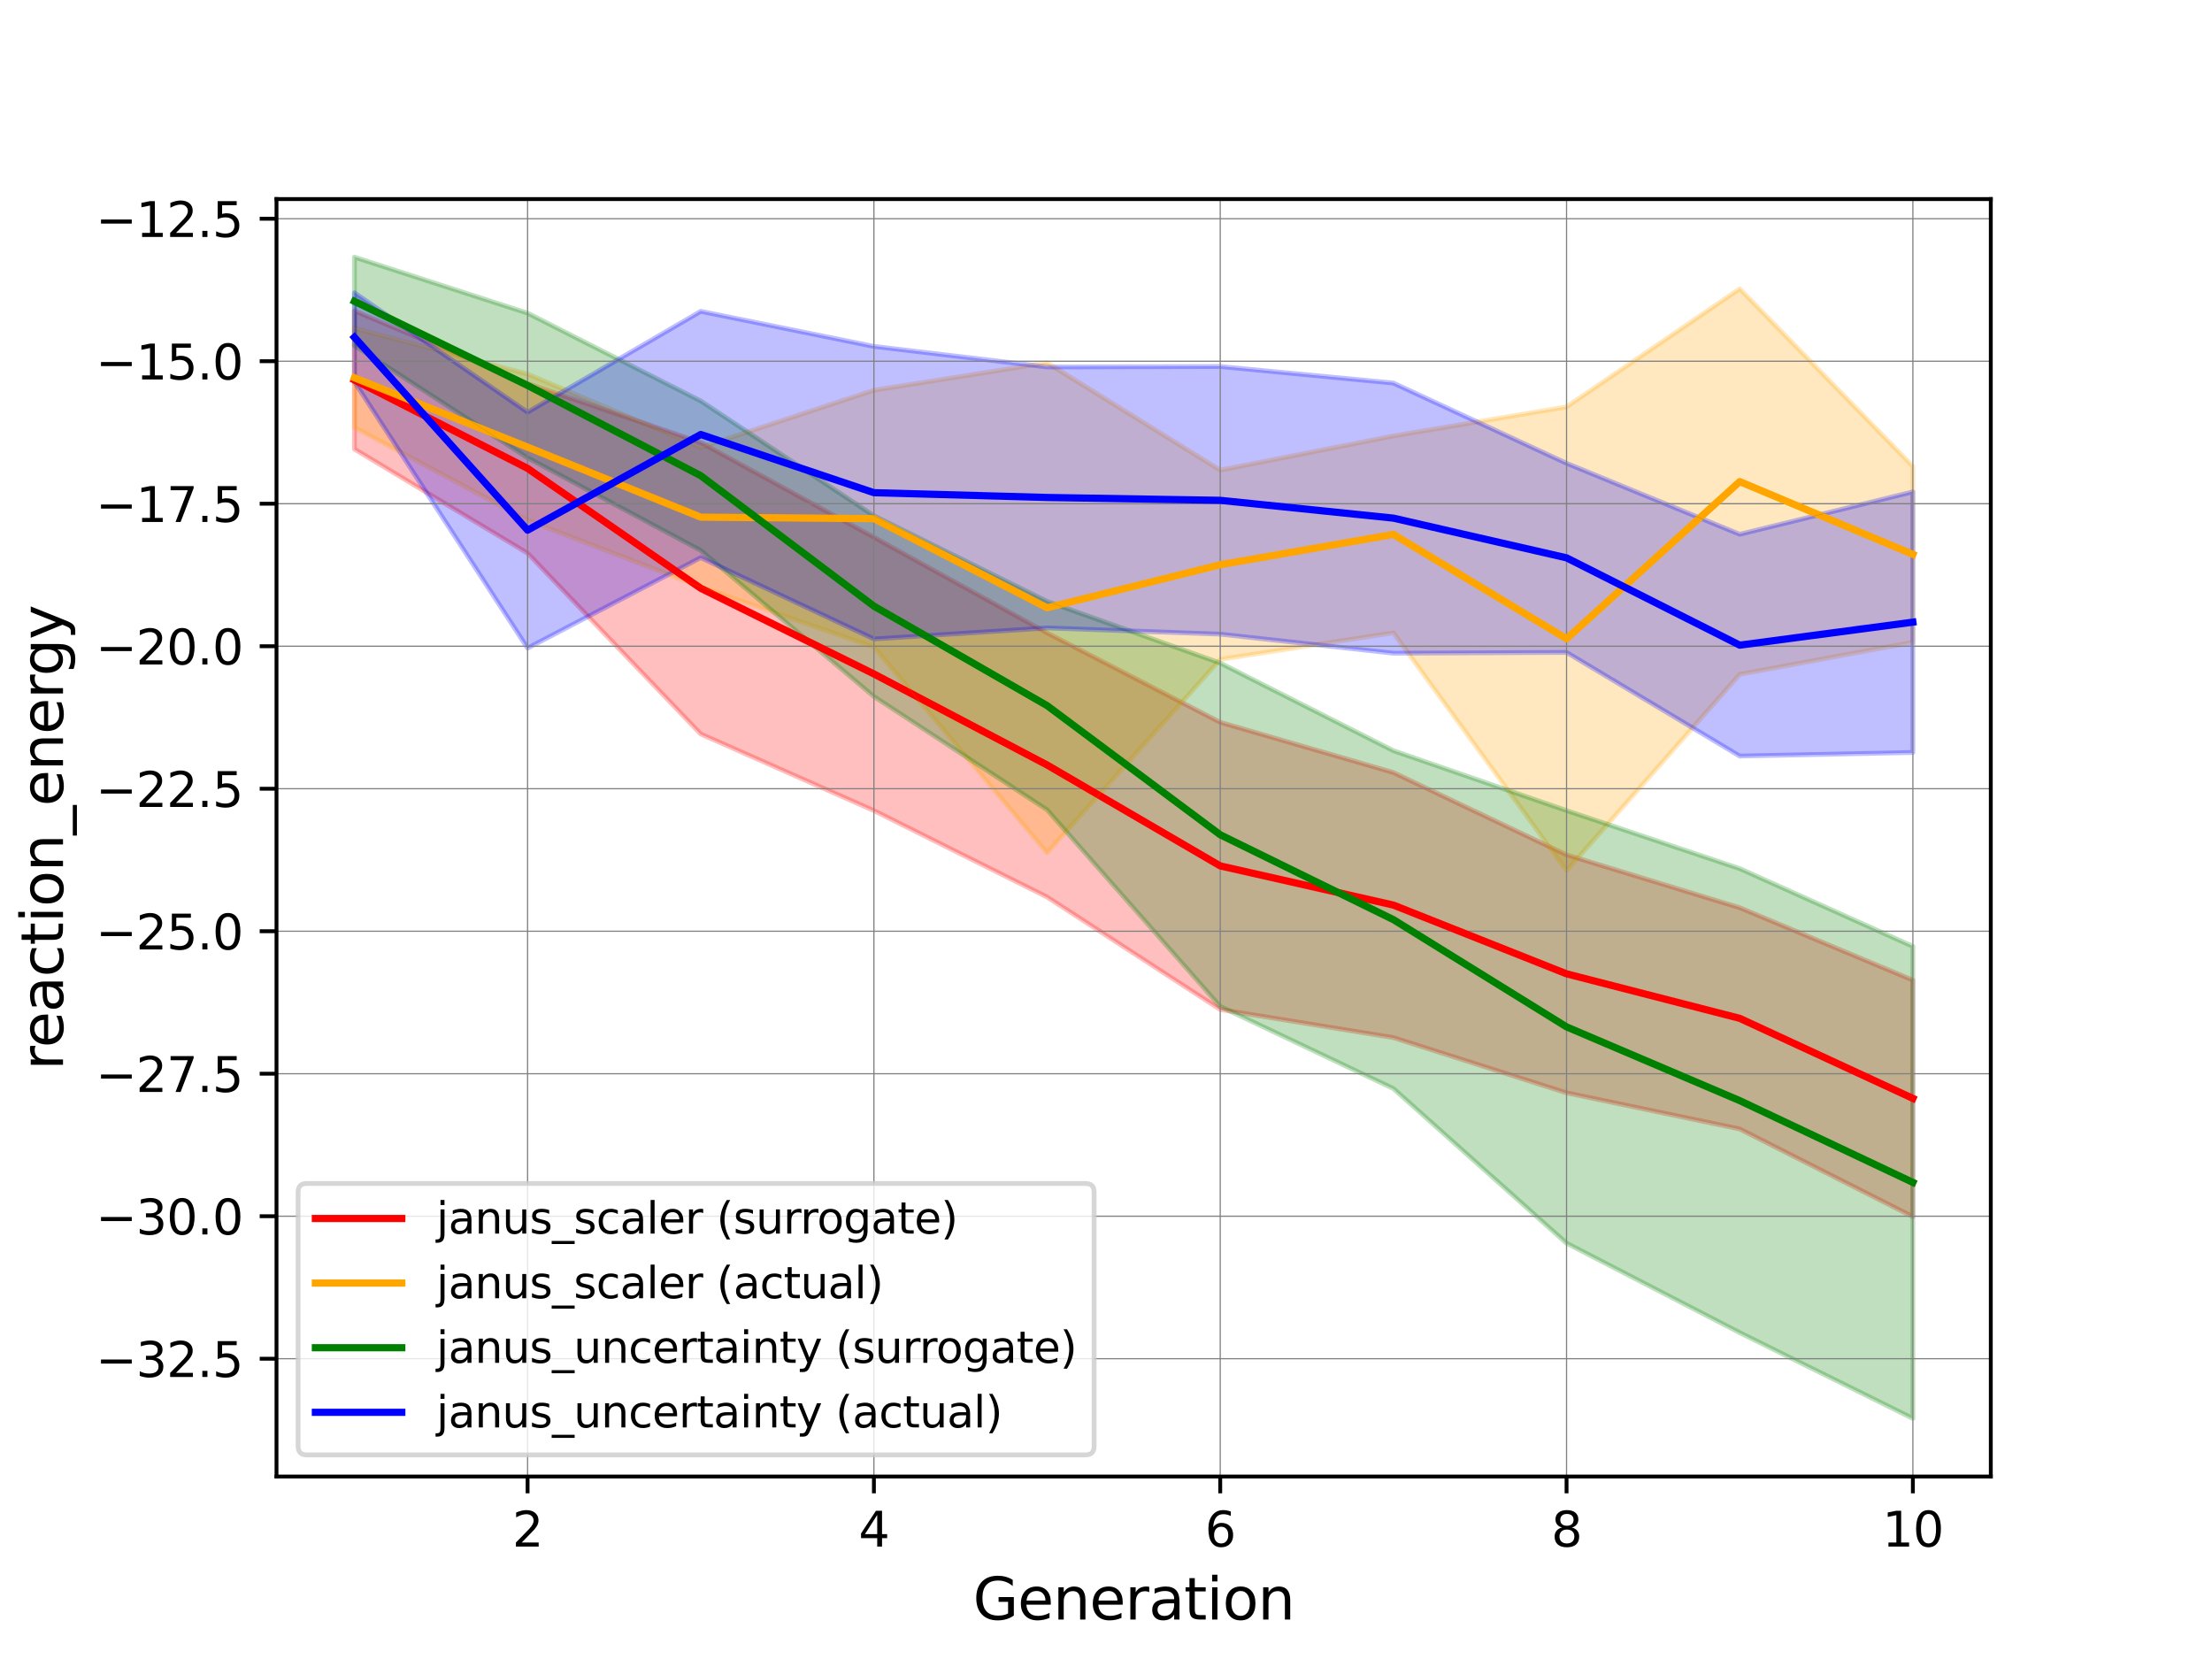 <?xml version="1.0" encoding="utf-8" standalone="no"?>
<!DOCTYPE svg PUBLIC "-//W3C//DTD SVG 1.1//EN"
  "http://www.w3.org/Graphics/SVG/1.1/DTD/svg11.dtd">
<svg xmlns:xlink="http://www.w3.org/1999/xlink" width="460.8pt" height="345.6pt" viewBox="0 0 460.8 345.6" xmlns="http://www.w3.org/2000/svg" version="1.1">
 <defs>
  <style type="text/css">*{stroke-linejoin: round; stroke-linecap: butt}</style>
 </defs>
 <g id="figure_1">
  <g id="patch_1">
   <path d="M 0 345.6 
L 460.8 345.6 
L 460.8 0 
L 0 0 
z
" style="fill: #ffffff"/>
  </g>
  <g id="axes_1">
   <g id="patch_2">
    <path d="M 57.6 307.584 
L 414.72 307.584 
L 414.72 41.472 
L 57.6 41.472 
z
" style="fill: #ffffff"/>
   </g>
   <g id="PolyCollection_1">
    <defs>
     <path id="m681ae73108" d="M 73.833 -252.045 
L 73.833 -280.832 
L 109.905 -265.697 
L 145.978 -253.404 
L 182.051 -233.672 
L 218.124 -213.747 
L 254.196 -195.128 
L 290.269 -184.667 
L 326.342 -167.523 
L 362.415 -156.507 
L 398.487 -141.419 
L 398.487 -92.144 
L 398.487 -92.144 
L 362.415 -110.415 
L 326.342 -117.942 
L 290.269 -129.447 
L 254.196 -135.304 
L 218.124 -158.74 
L 182.051 -176.735 
L 145.978 -192.692 
L 109.905 -230.361 
L 73.833 -252.045 
z
" style="stroke: #ff0000; stroke-opacity: 0.25"/>
    </defs>
    <g clip-path="url(#p9104f9208e)">
     <use xlink:href="#m681ae73108" x="0" y="345.6" style="fill: #ff0000; fill-opacity: 0.25; stroke: #ff0000; stroke-opacity: 0.25"/>
    </g>
   </g>
   <g id="PolyCollection_2">
    <defs>
     <path id="mee26fc8002" d="M 73.833 -256.561 
L 73.833 -277.229 
L 109.905 -267.682 
L 145.978 -252.408 
L 182.051 -264.316 
L 218.124 -270.039 
L 254.196 -247.669 
L 290.269 -254.792 
L 326.342 -260.842 
L 362.415 -285.436 
L 398.487 -248.435 
L 398.487 -211.799 
L 398.487 -211.799 
L 362.415 -205.118 
L 326.342 -164.215 
L 290.269 -213.77 
L 254.196 -208.243 
L 218.124 -167.934 
L 182.051 -210.791 
L 145.978 -223.327 
L 109.905 -237.224 
L 73.833 -256.561 
z
" style="stroke: #ffa500; stroke-opacity: 0.25"/>
    </defs>
    <g clip-path="url(#p9104f9208e)">
     <use xlink:href="#mee26fc8002" x="0" y="345.6" style="fill: #ffa500; fill-opacity: 0.25; stroke: #ffa500; stroke-opacity: 0.25"/>
    </g>
   </g>
   <g id="PolyCollection_3">
    <defs>
     <path id="m2123a992de" d="M 73.833 -273.628 
L 73.833 -292.032 
L 109.905 -280.368 
L 145.978 -262.077 
L 182.051 -238.157 
L 218.124 -220.313 
L 254.196 -207.47 
L 290.269 -189.214 
L 326.342 -176.742 
L 362.415 -164.653 
L 398.487 -148.449 
L 398.487 -50.112 
L 398.487 -50.112 
L 362.415 -67.985 
L 326.342 -86.622 
L 290.269 -118.834 
L 254.196 -135.937 
L 218.124 -176.909 
L 182.051 -200.503 
L 145.978 -230.935 
L 109.905 -250.239 
L 73.833 -273.628 
z
" style="stroke: #008000; stroke-opacity: 0.25"/>
    </defs>
    <g clip-path="url(#p9104f9208e)">
     <use xlink:href="#m2123a992de" x="0" y="345.6" style="fill: #008000; fill-opacity: 0.25; stroke: #008000; stroke-opacity: 0.25"/>
    </g>
   </g>
   <g id="PolyCollection_4">
    <defs>
     <path id="m686bd77b28" d="M 73.833 -266.058 
L 73.833 -284.606 
L 109.905 -259.73 
L 145.978 -280.742 
L 182.051 -273.434 
L 218.124 -269.151 
L 254.196 -269.246 
L 290.269 -265.799 
L 326.342 -249.09 
L 362.415 -234.3 
L 398.487 -243.142 
L 398.487 -188.849 
L 398.487 -188.849 
L 362.415 -188.102 
L 326.342 -209.692 
L 290.269 -209.527 
L 254.196 -213.496 
L 218.124 -214.789 
L 182.051 -212.495 
L 145.978 -229.437 
L 109.905 -210.585 
L 73.833 -266.058 
z
" style="stroke: #0000ff; stroke-opacity: 0.25"/>
    </defs>
    <g clip-path="url(#p9104f9208e)">
     <use xlink:href="#m686bd77b28" x="0" y="345.6" style="fill: #0000ff; fill-opacity: 0.25; stroke: #0000ff; stroke-opacity: 0.25"/>
    </g>
   </g>
   <g id="matplotlib.axis_1">
    <g id="xtick_1">
     <g id="line2d_1">
      <path d="M 109.905 307.584 
L 109.905 41.472 
" clip-path="url(#p9104f9208e)" style="fill: none; stroke: #808080; stroke-width: 0.25; stroke-linecap: square"/>
     </g>
     <g id="line2d_2">
      <defs>
       <path id="mbb4c2dce50" d="M 0 0 
L 0 3.5 
" style="stroke: #000000; stroke-width: 0.8"/>
      </defs>
      <g>
       <use xlink:href="#mbb4c2dce50" x="109.905" y="307.584" style="stroke: #000000; stroke-width: 0.8"/>
      </g>
     </g>
     <g id="text_1">
      <!-- 2 -->
      <g transform="translate(106.724 322.182) scale(0.1 -0.1)">
       <defs>
        <path id="DejaVuSans-32" d="M 1228 531 
L 3431 531 
L 3431 0 
L 469 0 
L 469 531 
Q 828 903 1448 1529 
Q 2069 2156 2228 2338 
Q 2531 2678 2651 2914 
Q 2772 3150 2772 3378 
Q 2772 3750 2511 3984 
Q 2250 4219 1831 4219 
Q 1534 4219 1204 4116 
Q 875 4013 500 3803 
L 500 4441 
Q 881 4594 1212 4672 
Q 1544 4750 1819 4750 
Q 2544 4750 2975 4387 
Q 3406 4025 3406 3419 
Q 3406 3131 3298 2873 
Q 3191 2616 2906 2266 
Q 2828 2175 2409 1742 
Q 1991 1309 1228 531 
z
" transform="scale(0.016)"/>
       </defs>
       <use xlink:href="#DejaVuSans-32"/>
      </g>
     </g>
    </g>
    <g id="xtick_2">
     <g id="line2d_3">
      <path d="M 182.051 307.584 
L 182.051 41.472 
" clip-path="url(#p9104f9208e)" style="fill: none; stroke: #808080; stroke-width: 0.25; stroke-linecap: square"/>
     </g>
     <g id="line2d_4">
      <g>
       <use xlink:href="#mbb4c2dce50" x="182.051" y="307.584" style="stroke: #000000; stroke-width: 0.8"/>
      </g>
     </g>
     <g id="text_2">
      <!-- 4 -->
      <g transform="translate(178.87 322.182) scale(0.1 -0.1)">
       <defs>
        <path id="DejaVuSans-34" d="M 2419 4116 
L 825 1625 
L 2419 1625 
L 2419 4116 
z
M 2253 4666 
L 3047 4666 
L 3047 1625 
L 3713 1625 
L 3713 1100 
L 3047 1100 
L 3047 0 
L 2419 0 
L 2419 1100 
L 313 1100 
L 313 1709 
L 2253 4666 
z
" transform="scale(0.016)"/>
       </defs>
       <use xlink:href="#DejaVuSans-34"/>
      </g>
     </g>
    </g>
    <g id="xtick_3">
     <g id="line2d_5">
      <path d="M 254.196 307.584 
L 254.196 41.472 
" clip-path="url(#p9104f9208e)" style="fill: none; stroke: #808080; stroke-width: 0.25; stroke-linecap: square"/>
     </g>
     <g id="line2d_6">
      <g>
       <use xlink:href="#mbb4c2dce50" x="254.196" y="307.584" style="stroke: #000000; stroke-width: 0.8"/>
      </g>
     </g>
     <g id="text_3">
      <!-- 6 -->
      <g transform="translate(251.015 322.182) scale(0.1 -0.1)">
       <defs>
        <path id="DejaVuSans-36" d="M 2113 2584 
Q 1688 2584 1439 2293 
Q 1191 2003 1191 1497 
Q 1191 994 1439 701 
Q 1688 409 2113 409 
Q 2538 409 2786 701 
Q 3034 994 3034 1497 
Q 3034 2003 2786 2293 
Q 2538 2584 2113 2584 
z
M 3366 4563 
L 3366 3988 
Q 3128 4100 2886 4159 
Q 2644 4219 2406 4219 
Q 1781 4219 1451 3797 
Q 1122 3375 1075 2522 
Q 1259 2794 1537 2939 
Q 1816 3084 2150 3084 
Q 2853 3084 3261 2657 
Q 3669 2231 3669 1497 
Q 3669 778 3244 343 
Q 2819 -91 2113 -91 
Q 1303 -91 875 529 
Q 447 1150 447 2328 
Q 447 3434 972 4092 
Q 1497 4750 2381 4750 
Q 2619 4750 2861 4703 
Q 3103 4656 3366 4563 
z
" transform="scale(0.016)"/>
       </defs>
       <use xlink:href="#DejaVuSans-36"/>
      </g>
     </g>
    </g>
    <g id="xtick_4">
     <g id="line2d_7">
      <path d="M 326.342 307.584 
L 326.342 41.472 
" clip-path="url(#p9104f9208e)" style="fill: none; stroke: #808080; stroke-width: 0.25; stroke-linecap: square"/>
     </g>
     <g id="line2d_8">
      <g>
       <use xlink:href="#mbb4c2dce50" x="326.342" y="307.584" style="stroke: #000000; stroke-width: 0.8"/>
      </g>
     </g>
     <g id="text_4">
      <!-- 8 -->
      <g transform="translate(323.161 322.182) scale(0.1 -0.1)">
       <defs>
        <path id="DejaVuSans-38" d="M 2034 2216 
Q 1584 2216 1326 1975 
Q 1069 1734 1069 1313 
Q 1069 891 1326 650 
Q 1584 409 2034 409 
Q 2484 409 2743 651 
Q 3003 894 3003 1313 
Q 3003 1734 2745 1975 
Q 2488 2216 2034 2216 
z
M 1403 2484 
Q 997 2584 770 2862 
Q 544 3141 544 3541 
Q 544 4100 942 4425 
Q 1341 4750 2034 4750 
Q 2731 4750 3128 4425 
Q 3525 4100 3525 3541 
Q 3525 3141 3298 2862 
Q 3072 2584 2669 2484 
Q 3125 2378 3379 2068 
Q 3634 1759 3634 1313 
Q 3634 634 3220 271 
Q 2806 -91 2034 -91 
Q 1263 -91 848 271 
Q 434 634 434 1313 
Q 434 1759 690 2068 
Q 947 2378 1403 2484 
z
M 1172 3481 
Q 1172 3119 1398 2916 
Q 1625 2713 2034 2713 
Q 2441 2713 2670 2916 
Q 2900 3119 2900 3481 
Q 2900 3844 2670 4047 
Q 2441 4250 2034 4250 
Q 1625 4250 1398 4047 
Q 1172 3844 1172 3481 
z
" transform="scale(0.016)"/>
       </defs>
       <use xlink:href="#DejaVuSans-38"/>
      </g>
     </g>
    </g>
    <g id="xtick_5">
     <g id="line2d_9">
      <path d="M 398.487 307.584 
L 398.487 41.472 
" clip-path="url(#p9104f9208e)" style="fill: none; stroke: #808080; stroke-width: 0.25; stroke-linecap: square"/>
     </g>
     <g id="line2d_10">
      <g>
       <use xlink:href="#mbb4c2dce50" x="398.487" y="307.584" style="stroke: #000000; stroke-width: 0.8"/>
      </g>
     </g>
     <g id="text_5">
      <!-- 10 -->
      <g transform="translate(392.125 322.182) scale(0.1 -0.1)">
       <defs>
        <path id="DejaVuSans-31" d="M 794 531 
L 1825 531 
L 1825 4091 
L 703 3866 
L 703 4441 
L 1819 4666 
L 2450 4666 
L 2450 531 
L 3481 531 
L 3481 0 
L 794 0 
L 794 531 
z
" transform="scale(0.016)"/>
        <path id="DejaVuSans-30" d="M 2034 4250 
Q 1547 4250 1301 3770 
Q 1056 3291 1056 2328 
Q 1056 1369 1301 889 
Q 1547 409 2034 409 
Q 2525 409 2770 889 
Q 3016 1369 3016 2328 
Q 3016 3291 2770 3770 
Q 2525 4250 2034 4250 
z
M 2034 4750 
Q 2819 4750 3233 4129 
Q 3647 3509 3647 2328 
Q 3647 1150 3233 529 
Q 2819 -91 2034 -91 
Q 1250 -91 836 529 
Q 422 1150 422 2328 
Q 422 3509 836 4129 
Q 1250 4750 2034 4750 
z
" transform="scale(0.016)"/>
       </defs>
       <use xlink:href="#DejaVuSans-31"/>
       <use xlink:href="#DejaVuSans-30" x="63.623"/>
      </g>
     </g>
    </g>
    <g id="text_6">
     <!-- Generation -->
     <g transform="translate(202.688 337.38) scale(0.12 -0.12)">
      <defs>
       <path id="DejaVuSans-47" d="M 3809 666 
L 3809 1919 
L 2778 1919 
L 2778 2438 
L 4434 2438 
L 4434 434 
Q 4069 175 3628 42 
Q 3188 -91 2688 -91 
Q 1594 -91 976 548 
Q 359 1188 359 2328 
Q 359 3472 976 4111 
Q 1594 4750 2688 4750 
Q 3144 4750 3555 4637 
Q 3966 4525 4313 4306 
L 4313 3634 
Q 3963 3931 3569 4081 
Q 3175 4231 2741 4231 
Q 1884 4231 1454 3753 
Q 1025 3275 1025 2328 
Q 1025 1384 1454 906 
Q 1884 428 2741 428 
Q 3075 428 3337 486 
Q 3600 544 3809 666 
z
" transform="scale(0.016)"/>
       <path id="DejaVuSans-65" d="M 3597 1894 
L 3597 1613 
L 953 1613 
Q 991 1019 1311 708 
Q 1631 397 2203 397 
Q 2534 397 2845 478 
Q 3156 559 3463 722 
L 3463 178 
Q 3153 47 2828 -22 
Q 2503 -91 2169 -91 
Q 1331 -91 842 396 
Q 353 884 353 1716 
Q 353 2575 817 3079 
Q 1281 3584 2069 3584 
Q 2775 3584 3186 3129 
Q 3597 2675 3597 1894 
z
M 3022 2063 
Q 3016 2534 2758 2815 
Q 2500 3097 2075 3097 
Q 1594 3097 1305 2825 
Q 1016 2553 972 2059 
L 3022 2063 
z
" transform="scale(0.016)"/>
       <path id="DejaVuSans-6e" d="M 3513 2113 
L 3513 0 
L 2938 0 
L 2938 2094 
Q 2938 2591 2744 2837 
Q 2550 3084 2163 3084 
Q 1697 3084 1428 2787 
Q 1159 2491 1159 1978 
L 1159 0 
L 581 0 
L 581 3500 
L 1159 3500 
L 1159 2956 
Q 1366 3272 1645 3428 
Q 1925 3584 2291 3584 
Q 2894 3584 3203 3211 
Q 3513 2838 3513 2113 
z
" transform="scale(0.016)"/>
       <path id="DejaVuSans-72" d="M 2631 2963 
Q 2534 3019 2420 3045 
Q 2306 3072 2169 3072 
Q 1681 3072 1420 2755 
Q 1159 2438 1159 1844 
L 1159 0 
L 581 0 
L 581 3500 
L 1159 3500 
L 1159 2956 
Q 1341 3275 1631 3429 
Q 1922 3584 2338 3584 
Q 2397 3584 2469 3576 
Q 2541 3569 2628 3553 
L 2631 2963 
z
" transform="scale(0.016)"/>
       <path id="DejaVuSans-61" d="M 2194 1759 
Q 1497 1759 1228 1600 
Q 959 1441 959 1056 
Q 959 750 1161 570 
Q 1363 391 1709 391 
Q 2188 391 2477 730 
Q 2766 1069 2766 1631 
L 2766 1759 
L 2194 1759 
z
M 3341 1997 
L 3341 0 
L 2766 0 
L 2766 531 
Q 2569 213 2275 61 
Q 1981 -91 1556 -91 
Q 1019 -91 701 211 
Q 384 513 384 1019 
Q 384 1609 779 1909 
Q 1175 2209 1959 2209 
L 2766 2209 
L 2766 2266 
Q 2766 2663 2505 2880 
Q 2244 3097 1772 3097 
Q 1472 3097 1187 3025 
Q 903 2953 641 2809 
L 641 3341 
Q 956 3463 1253 3523 
Q 1550 3584 1831 3584 
Q 2591 3584 2966 3190 
Q 3341 2797 3341 1997 
z
" transform="scale(0.016)"/>
       <path id="DejaVuSans-74" d="M 1172 4494 
L 1172 3500 
L 2356 3500 
L 2356 3053 
L 1172 3053 
L 1172 1153 
Q 1172 725 1289 603 
Q 1406 481 1766 481 
L 2356 481 
L 2356 0 
L 1766 0 
Q 1100 0 847 248 
Q 594 497 594 1153 
L 594 3053 
L 172 3053 
L 172 3500 
L 594 3500 
L 594 4494 
L 1172 4494 
z
" transform="scale(0.016)"/>
       <path id="DejaVuSans-69" d="M 603 3500 
L 1178 3500 
L 1178 0 
L 603 0 
L 603 3500 
z
M 603 4863 
L 1178 4863 
L 1178 4134 
L 603 4134 
L 603 4863 
z
" transform="scale(0.016)"/>
       <path id="DejaVuSans-6f" d="M 1959 3097 
Q 1497 3097 1228 2736 
Q 959 2375 959 1747 
Q 959 1119 1226 758 
Q 1494 397 1959 397 
Q 2419 397 2687 759 
Q 2956 1122 2956 1747 
Q 2956 2369 2687 2733 
Q 2419 3097 1959 3097 
z
M 1959 3584 
Q 2709 3584 3137 3096 
Q 3566 2609 3566 1747 
Q 3566 888 3137 398 
Q 2709 -91 1959 -91 
Q 1206 -91 779 398 
Q 353 888 353 1747 
Q 353 2609 779 3096 
Q 1206 3584 1959 3584 
z
" transform="scale(0.016)"/>
      </defs>
      <use xlink:href="#DejaVuSans-47"/>
      <use xlink:href="#DejaVuSans-65" x="77.49"/>
      <use xlink:href="#DejaVuSans-6e" x="139.014"/>
      <use xlink:href="#DejaVuSans-65" x="202.393"/>
      <use xlink:href="#DejaVuSans-72" x="263.916"/>
      <use xlink:href="#DejaVuSans-61" x="305.029"/>
      <use xlink:href="#DejaVuSans-74" x="366.309"/>
      <use xlink:href="#DejaVuSans-69" x="405.518"/>
      <use xlink:href="#DejaVuSans-6f" x="433.301"/>
      <use xlink:href="#DejaVuSans-6e" x="494.482"/>
     </g>
    </g>
   </g>
   <g id="matplotlib.axis_2">
    <g id="ytick_1">
     <g id="line2d_11">
      <path d="M 57.6 283.045 
L 414.72 283.045 
" clip-path="url(#p9104f9208e)" style="fill: none; stroke: #808080; stroke-width: 0.25; stroke-linecap: square"/>
     </g>
     <g id="line2d_12">
      <defs>
       <path id="m115df65351" d="M 0 0 
L -3.5 0 
" style="stroke: #000000; stroke-width: 0.8"/>
      </defs>
      <g>
       <use xlink:href="#m115df65351" x="57.6" y="283.045" style="stroke: #000000; stroke-width: 0.8"/>
      </g>
     </g>
     <g id="text_7">
      <!-- −32.5 -->
      <g transform="translate(19.955 286.845) scale(0.1 -0.1)">
       <defs>
        <path id="DejaVuSans-2212" d="M 678 2272 
L 4684 2272 
L 4684 1741 
L 678 1741 
L 678 2272 
z
" transform="scale(0.016)"/>
        <path id="DejaVuSans-33" d="M 2597 2516 
Q 3050 2419 3304 2112 
Q 3559 1806 3559 1356 
Q 3559 666 3084 287 
Q 2609 -91 1734 -91 
Q 1441 -91 1130 -33 
Q 819 25 488 141 
L 488 750 
Q 750 597 1062 519 
Q 1375 441 1716 441 
Q 2309 441 2620 675 
Q 2931 909 2931 1356 
Q 2931 1769 2642 2001 
Q 2353 2234 1838 2234 
L 1294 2234 
L 1294 2753 
L 1863 2753 
Q 2328 2753 2575 2939 
Q 2822 3125 2822 3475 
Q 2822 3834 2567 4026 
Q 2313 4219 1838 4219 
Q 1578 4219 1281 4162 
Q 984 4106 628 3988 
L 628 4550 
Q 988 4650 1302 4700 
Q 1616 4750 1894 4750 
Q 2613 4750 3031 4423 
Q 3450 4097 3450 3541 
Q 3450 3153 3228 2886 
Q 3006 2619 2597 2516 
z
" transform="scale(0.016)"/>
        <path id="DejaVuSans-2e" d="M 684 794 
L 1344 794 
L 1344 0 
L 684 0 
L 684 794 
z
" transform="scale(0.016)"/>
        <path id="DejaVuSans-35" d="M 691 4666 
L 3169 4666 
L 3169 4134 
L 1269 4134 
L 1269 2991 
Q 1406 3038 1543 3061 
Q 1681 3084 1819 3084 
Q 2600 3084 3056 2656 
Q 3513 2228 3513 1497 
Q 3513 744 3044 326 
Q 2575 -91 1722 -91 
Q 1428 -91 1123 -41 
Q 819 9 494 109 
L 494 744 
Q 775 591 1075 516 
Q 1375 441 1709 441 
Q 2250 441 2565 725 
Q 2881 1009 2881 1497 
Q 2881 1984 2565 2268 
Q 2250 2553 1709 2553 
Q 1456 2553 1204 2497 
Q 953 2441 691 2322 
L 691 4666 
z
" transform="scale(0.016)"/>
       </defs>
       <use xlink:href="#DejaVuSans-2212"/>
       <use xlink:href="#DejaVuSans-33" x="83.789"/>
       <use xlink:href="#DejaVuSans-32" x="147.412"/>
       <use xlink:href="#DejaVuSans-2e" x="211.035"/>
       <use xlink:href="#DejaVuSans-35" x="242.822"/>
      </g>
     </g>
    </g>
    <g id="ytick_2">
     <g id="line2d_13">
      <path d="M 57.6 253.36 
L 414.72 253.36 
" clip-path="url(#p9104f9208e)" style="fill: none; stroke: #808080; stroke-width: 0.25; stroke-linecap: square"/>
     </g>
     <g id="line2d_14">
      <g>
       <use xlink:href="#m115df65351" x="57.6" y="253.36" style="stroke: #000000; stroke-width: 0.8"/>
      </g>
     </g>
     <g id="text_8">
      <!-- −30.0 -->
      <g transform="translate(19.955 257.159) scale(0.1 -0.1)">
       <use xlink:href="#DejaVuSans-2212"/>
       <use xlink:href="#DejaVuSans-33" x="83.789"/>
       <use xlink:href="#DejaVuSans-30" x="147.412"/>
       <use xlink:href="#DejaVuSans-2e" x="211.035"/>
       <use xlink:href="#DejaVuSans-30" x="242.822"/>
      </g>
     </g>
    </g>
    <g id="ytick_3">
     <g id="line2d_15">
      <path d="M 57.6 223.675 
L 414.72 223.675 
" clip-path="url(#p9104f9208e)" style="fill: none; stroke: #808080; stroke-width: 0.25; stroke-linecap: square"/>
     </g>
     <g id="line2d_16">
      <g>
       <use xlink:href="#m115df65351" x="57.6" y="223.675" style="stroke: #000000; stroke-width: 0.8"/>
      </g>
     </g>
     <g id="text_9">
      <!-- −27.5 -->
      <g transform="translate(19.955 227.474) scale(0.1 -0.1)">
       <defs>
        <path id="DejaVuSans-37" d="M 525 4666 
L 3525 4666 
L 3525 4397 
L 1831 0 
L 1172 0 
L 2766 4134 
L 525 4134 
L 525 4666 
z
" transform="scale(0.016)"/>
       </defs>
       <use xlink:href="#DejaVuSans-2212"/>
       <use xlink:href="#DejaVuSans-32" x="83.789"/>
       <use xlink:href="#DejaVuSans-37" x="147.412"/>
       <use xlink:href="#DejaVuSans-2e" x="211.035"/>
       <use xlink:href="#DejaVuSans-35" x="242.822"/>
      </g>
     </g>
    </g>
    <g id="ytick_4">
     <g id="line2d_17">
      <path d="M 57.6 193.99 
L 414.72 193.99 
" clip-path="url(#p9104f9208e)" style="fill: none; stroke: #808080; stroke-width: 0.25; stroke-linecap: square"/>
     </g>
     <g id="line2d_18">
      <g>
       <use xlink:href="#m115df65351" x="57.6" y="193.99" style="stroke: #000000; stroke-width: 0.8"/>
      </g>
     </g>
     <g id="text_10">
      <!-- −25.0 -->
      <g transform="translate(19.955 197.789) scale(0.1 -0.1)">
       <use xlink:href="#DejaVuSans-2212"/>
       <use xlink:href="#DejaVuSans-32" x="83.789"/>
       <use xlink:href="#DejaVuSans-35" x="147.412"/>
       <use xlink:href="#DejaVuSans-2e" x="211.035"/>
       <use xlink:href="#DejaVuSans-30" x="242.822"/>
      </g>
     </g>
    </g>
    <g id="ytick_5">
     <g id="line2d_19">
      <path d="M 57.6 164.305 
L 414.72 164.305 
" clip-path="url(#p9104f9208e)" style="fill: none; stroke: #808080; stroke-width: 0.25; stroke-linecap: square"/>
     </g>
     <g id="line2d_20">
      <g>
       <use xlink:href="#m115df65351" x="57.6" y="164.305" style="stroke: #000000; stroke-width: 0.8"/>
      </g>
     </g>
     <g id="text_11">
      <!-- −22.5 -->
      <g transform="translate(19.955 168.104) scale(0.1 -0.1)">
       <use xlink:href="#DejaVuSans-2212"/>
       <use xlink:href="#DejaVuSans-32" x="83.789"/>
       <use xlink:href="#DejaVuSans-32" x="147.412"/>
       <use xlink:href="#DejaVuSans-2e" x="211.035"/>
       <use xlink:href="#DejaVuSans-35" x="242.822"/>
      </g>
     </g>
    </g>
    <g id="ytick_6">
     <g id="line2d_21">
      <path d="M 57.6 134.62 
L 414.72 134.62 
" clip-path="url(#p9104f9208e)" style="fill: none; stroke: #808080; stroke-width: 0.25; stroke-linecap: square"/>
     </g>
     <g id="line2d_22">
      <g>
       <use xlink:href="#m115df65351" x="57.6" y="134.62" style="stroke: #000000; stroke-width: 0.8"/>
      </g>
     </g>
     <g id="text_12">
      <!-- −20.0 -->
      <g transform="translate(19.955 138.419) scale(0.1 -0.1)">
       <use xlink:href="#DejaVuSans-2212"/>
       <use xlink:href="#DejaVuSans-32" x="83.789"/>
       <use xlink:href="#DejaVuSans-30" x="147.412"/>
       <use xlink:href="#DejaVuSans-2e" x="211.035"/>
       <use xlink:href="#DejaVuSans-30" x="242.822"/>
      </g>
     </g>
    </g>
    <g id="ytick_7">
     <g id="line2d_23">
      <path d="M 57.6 104.935 
L 414.72 104.935 
" clip-path="url(#p9104f9208e)" style="fill: none; stroke: #808080; stroke-width: 0.25; stroke-linecap: square"/>
     </g>
     <g id="line2d_24">
      <g>
       <use xlink:href="#m115df65351" x="57.6" y="104.935" style="stroke: #000000; stroke-width: 0.8"/>
      </g>
     </g>
     <g id="text_13">
      <!-- −17.5 -->
      <g transform="translate(19.955 108.734) scale(0.1 -0.1)">
       <use xlink:href="#DejaVuSans-2212"/>
       <use xlink:href="#DejaVuSans-31" x="83.789"/>
       <use xlink:href="#DejaVuSans-37" x="147.412"/>
       <use xlink:href="#DejaVuSans-2e" x="211.035"/>
       <use xlink:href="#DejaVuSans-35" x="242.822"/>
      </g>
     </g>
    </g>
    <g id="ytick_8">
     <g id="line2d_25">
      <path d="M 57.6 75.249 
L 414.72 75.249 
" clip-path="url(#p9104f9208e)" style="fill: none; stroke: #808080; stroke-width: 0.25; stroke-linecap: square"/>
     </g>
     <g id="line2d_26">
      <g>
       <use xlink:href="#m115df65351" x="57.6" y="75.249" style="stroke: #000000; stroke-width: 0.8"/>
      </g>
     </g>
     <g id="text_14">
      <!-- −15.0 -->
      <g transform="translate(19.955 79.049) scale(0.1 -0.1)">
       <use xlink:href="#DejaVuSans-2212"/>
       <use xlink:href="#DejaVuSans-31" x="83.789"/>
       <use xlink:href="#DejaVuSans-35" x="147.412"/>
       <use xlink:href="#DejaVuSans-2e" x="211.035"/>
       <use xlink:href="#DejaVuSans-30" x="242.822"/>
      </g>
     </g>
    </g>
    <g id="ytick_9">
     <g id="line2d_27">
      <path d="M 57.6 45.564 
L 414.72 45.564 
" clip-path="url(#p9104f9208e)" style="fill: none; stroke: #808080; stroke-width: 0.25; stroke-linecap: square"/>
     </g>
     <g id="line2d_28">
      <g>
       <use xlink:href="#m115df65351" x="57.6" y="45.564" style="stroke: #000000; stroke-width: 0.8"/>
      </g>
     </g>
     <g id="text_15">
      <!-- −12.5 -->
      <g transform="translate(19.955 49.364) scale(0.1 -0.1)">
       <use xlink:href="#DejaVuSans-2212"/>
       <use xlink:href="#DejaVuSans-31" x="83.789"/>
       <use xlink:href="#DejaVuSans-32" x="147.412"/>
       <use xlink:href="#DejaVuSans-2e" x="211.035"/>
       <use xlink:href="#DejaVuSans-35" x="242.822"/>
      </g>
     </g>
    </g>
    <g id="text_16">
     <!-- reaction_energy -->
     <g transform="translate(13.125 222.928) rotate(-90) scale(0.12 -0.12)">
      <defs>
       <path id="DejaVuSans-63" d="M 3122 3366 
L 3122 2828 
Q 2878 2963 2633 3030 
Q 2388 3097 2138 3097 
Q 1578 3097 1268 2742 
Q 959 2388 959 1747 
Q 959 1106 1268 751 
Q 1578 397 2138 397 
Q 2388 397 2633 464 
Q 2878 531 3122 666 
L 3122 134 
Q 2881 22 2623 -34 
Q 2366 -91 2075 -91 
Q 1284 -91 818 406 
Q 353 903 353 1747 
Q 353 2603 823 3093 
Q 1294 3584 2113 3584 
Q 2378 3584 2631 3529 
Q 2884 3475 3122 3366 
z
" transform="scale(0.016)"/>
       <path id="DejaVuSans-5f" d="M 3263 -1063 
L 3263 -1509 
L -63 -1509 
L -63 -1063 
L 3263 -1063 
z
" transform="scale(0.016)"/>
       <path id="DejaVuSans-67" d="M 2906 1791 
Q 2906 2416 2648 2759 
Q 2391 3103 1925 3103 
Q 1463 3103 1205 2759 
Q 947 2416 947 1791 
Q 947 1169 1205 825 
Q 1463 481 1925 481 
Q 2391 481 2648 825 
Q 2906 1169 2906 1791 
z
M 3481 434 
Q 3481 -459 3084 -895 
Q 2688 -1331 1869 -1331 
Q 1566 -1331 1297 -1286 
Q 1028 -1241 775 -1147 
L 775 -588 
Q 1028 -725 1275 -790 
Q 1522 -856 1778 -856 
Q 2344 -856 2625 -561 
Q 2906 -266 2906 331 
L 2906 616 
Q 2728 306 2450 153 
Q 2172 0 1784 0 
Q 1141 0 747 490 
Q 353 981 353 1791 
Q 353 2603 747 3093 
Q 1141 3584 1784 3584 
Q 2172 3584 2450 3431 
Q 2728 3278 2906 2969 
L 2906 3500 
L 3481 3500 
L 3481 434 
z
" transform="scale(0.016)"/>
       <path id="DejaVuSans-79" d="M 2059 -325 
Q 1816 -950 1584 -1140 
Q 1353 -1331 966 -1331 
L 506 -1331 
L 506 -850 
L 844 -850 
Q 1081 -850 1212 -737 
Q 1344 -625 1503 -206 
L 1606 56 
L 191 3500 
L 800 3500 
L 1894 763 
L 2988 3500 
L 3597 3500 
L 2059 -325 
z
" transform="scale(0.016)"/>
      </defs>
      <use xlink:href="#DejaVuSans-72"/>
      <use xlink:href="#DejaVuSans-65" x="38.863"/>
      <use xlink:href="#DejaVuSans-61" x="100.387"/>
      <use xlink:href="#DejaVuSans-63" x="161.666"/>
      <use xlink:href="#DejaVuSans-74" x="216.646"/>
      <use xlink:href="#DejaVuSans-69" x="255.855"/>
      <use xlink:href="#DejaVuSans-6f" x="283.639"/>
      <use xlink:href="#DejaVuSans-6e" x="344.82"/>
      <use xlink:href="#DejaVuSans-5f" x="408.199"/>
      <use xlink:href="#DejaVuSans-65" x="458.199"/>
      <use xlink:href="#DejaVuSans-6e" x="519.723"/>
      <use xlink:href="#DejaVuSans-65" x="583.102"/>
      <use xlink:href="#DejaVuSans-72" x="644.625"/>
      <use xlink:href="#DejaVuSans-67" x="683.988"/>
      <use xlink:href="#DejaVuSans-79" x="747.465"/>
     </g>
    </g>
   </g>
   <g id="line2d_29">
    <path d="M 73.833 79.161 
L 109.905 97.571 
L 145.978 122.552 
L 182.051 140.397 
L 218.124 159.357 
L 254.196 180.384 
L 290.269 188.543 
L 326.342 202.867 
L 362.415 212.139 
L 398.487 228.818 
" clip-path="url(#p9104f9208e)" style="fill: none; stroke: #ff0000; stroke-width: 1.5; stroke-linecap: square"/>
   </g>
   <g id="line2d_30">
    <path d="M 73.833 64.768 
L 109.905 79.903 
L 145.978 92.196 
L 182.051 111.928 
L 218.124 131.853 
L 254.196 150.472 
L 290.269 160.933 
L 326.342 178.077 
L 362.415 189.093 
L 398.487 204.181 
" clip-path="url(#p9104f9208e)" style="fill: none; stroke: #ff0000; stroke-opacity: 0.25; stroke-width: 0.1; stroke-linecap: square"/>
   </g>
   <g id="line2d_31">
    <path d="M 73.833 93.555 
L 109.905 115.239 
L 145.978 152.908 
L 182.051 168.865 
L 218.124 186.86 
L 254.196 210.296 
L 290.269 216.153 
L 326.342 227.658 
L 362.415 235.185 
L 398.487 253.456 
" clip-path="url(#p9104f9208e)" style="fill: none; stroke: #ff0000; stroke-opacity: 0.25; stroke-width: 0.1; stroke-linecap: square"/>
   </g>
   <g id="line2d_32">
    <path d="M 73.833 78.705 
L 109.905 93.147 
L 145.978 107.733 
L 182.051 108.047 
L 218.124 126.614 
L 254.196 117.644 
L 290.269 111.319 
L 326.342 133.071 
L 362.415 100.323 
L 398.487 115.483 
" clip-path="url(#p9104f9208e)" style="fill: none; stroke: #ffa500; stroke-width: 1.5; stroke-linecap: square"/>
   </g>
   <g id="line2d_33">
    <path d="M 73.833 68.371 
L 109.905 77.918 
L 145.978 93.192 
L 182.051 81.284 
L 218.124 75.561 
L 254.196 97.931 
L 290.269 90.808 
L 326.342 84.758 
L 362.415 60.164 
L 398.487 97.165 
" clip-path="url(#p9104f9208e)" style="fill: none; stroke: #ffa500; stroke-opacity: 0.25; stroke-width: 0.1; stroke-linecap: square"/>
   </g>
   <g id="line2d_34">
    <path d="M 73.833 89.039 
L 109.905 108.376 
L 145.978 122.273 
L 182.051 134.809 
L 218.124 177.666 
L 254.196 137.357 
L 290.269 131.83 
L 326.342 181.385 
L 362.415 140.482 
L 398.487 133.801 
" clip-path="url(#p9104f9208e)" style="fill: none; stroke: #ffa500; stroke-opacity: 0.25; stroke-width: 0.1; stroke-linecap: square"/>
   </g>
   <g id="line2d_35">
    <path d="M 73.833 62.77 
L 109.905 80.296 
L 145.978 99.094 
L 182.051 126.27 
L 218.124 146.989 
L 254.196 173.897 
L 290.269 191.576 
L 326.342 213.918 
L 362.415 229.281 
L 398.487 246.319 
" clip-path="url(#p9104f9208e)" style="fill: none; stroke: #008000; stroke-width: 1.5; stroke-linecap: square"/>
   </g>
   <g id="line2d_36">
    <path d="M 73.833 53.568 
L 109.905 65.232 
L 145.978 83.523 
L 182.051 107.443 
L 218.124 125.287 
L 254.196 138.13 
L 290.269 156.386 
L 326.342 168.858 
L 362.415 180.947 
L 398.487 197.151 
" clip-path="url(#p9104f9208e)" style="fill: none; stroke: #008000; stroke-opacity: 0.25; stroke-width: 0.1; stroke-linecap: square"/>
   </g>
   <g id="line2d_37">
    <path d="M 73.833 71.972 
L 109.905 95.361 
L 145.978 114.665 
L 182.051 145.097 
L 218.124 168.691 
L 254.196 209.663 
L 290.269 226.766 
L 326.342 258.978 
L 362.415 277.615 
L 398.487 295.488 
" clip-path="url(#p9104f9208e)" style="fill: none; stroke: #008000; stroke-opacity: 0.25; stroke-width: 0.1; stroke-linecap: square"/>
   </g>
   <g id="line2d_38">
    <path d="M 73.833 70.268 
L 109.905 110.442 
L 145.978 90.511 
L 182.051 102.635 
L 218.124 103.63 
L 254.196 104.229 
L 290.269 107.937 
L 326.342 116.209 
L 362.415 134.399 
L 398.487 129.605 
" clip-path="url(#p9104f9208e)" style="fill: none; stroke: #0000ff; stroke-width: 1.5; stroke-linecap: square"/>
   </g>
   <g id="line2d_39">
    <path d="M 73.833 60.994 
L 109.905 85.87 
L 145.978 64.858 
L 182.051 72.166 
L 218.124 76.449 
L 254.196 76.354 
L 290.269 79.801 
L 326.342 96.51 
L 362.415 111.3 
L 398.487 102.458 
" clip-path="url(#p9104f9208e)" style="fill: none; stroke: #0000ff; stroke-opacity: 0.25; stroke-width: 0.1; stroke-linecap: square"/>
   </g>
   <g id="line2d_40">
    <path d="M 73.833 79.542 
L 109.905 135.015 
L 145.978 116.163 
L 182.051 133.105 
L 218.124 130.811 
L 254.196 132.104 
L 290.269 136.073 
L 326.342 135.908 
L 362.415 157.498 
L 398.487 156.751 
" clip-path="url(#p9104f9208e)" style="fill: none; stroke: #0000ff; stroke-opacity: 0.25; stroke-width: 0.1; stroke-linecap: square"/>
   </g>
   <g id="patch_3">
    <path d="M 57.6 307.584 
L 57.6 41.472 
" style="fill: none; stroke: #000000; stroke-width: 0.8; stroke-linejoin: miter; stroke-linecap: square"/>
   </g>
   <g id="patch_4">
    <path d="M 414.72 307.584 
L 414.72 41.472 
" style="fill: none; stroke: #000000; stroke-width: 0.8; stroke-linejoin: miter; stroke-linecap: square"/>
   </g>
   <g id="patch_5">
    <path d="M 57.6 307.584 
L 414.72 307.584 
" style="fill: none; stroke: #000000; stroke-width: 0.8; stroke-linejoin: miter; stroke-linecap: square"/>
   </g>
   <g id="patch_6">
    <path d="M 57.6 41.472 
L 414.72 41.472 
" style="fill: none; stroke: #000000; stroke-width: 0.8; stroke-linejoin: miter; stroke-linecap: square"/>
   </g>
   <g id="legend_1">
    <g id="patch_7">
     <path d="M 63.9 303.084 
L 226.125 303.084 
Q 227.925 303.084 227.925 301.284 
L 227.925 248.341 
Q 227.925 246.542 226.125 246.542 
L 63.9 246.542 
Q 62.1 246.542 62.1 248.341 
L 62.1 301.284 
Q 62.1 303.084 63.9 303.084 
z
" style="fill: #ffffff; opacity: 0.8; stroke: #cccccc; stroke-linejoin: miter"/>
    </g>
    <g id="line2d_41">
     <path d="M 65.7 253.83 
L 74.7 253.83 
L 83.7 253.83 
" style="fill: none; stroke: #ff0000; stroke-width: 1.5; stroke-linecap: square"/>
    </g>
    <g id="text_17">
     <!-- janus_scaler (surrogate) -->
     <g transform="translate(90.9 256.98) scale(0.09 -0.09)">
      <defs>
       <path id="DejaVuSans-6a" d="M 603 3500 
L 1178 3500 
L 1178 -63 
Q 1178 -731 923 -1031 
Q 669 -1331 103 -1331 
L -116 -1331 
L -116 -844 
L 38 -844 
Q 366 -844 484 -692 
Q 603 -541 603 -63 
L 603 3500 
z
M 603 4863 
L 1178 4863 
L 1178 4134 
L 603 4134 
L 603 4863 
z
" transform="scale(0.016)"/>
       <path id="DejaVuSans-75" d="M 544 1381 
L 544 3500 
L 1119 3500 
L 1119 1403 
Q 1119 906 1312 657 
Q 1506 409 1894 409 
Q 2359 409 2629 706 
Q 2900 1003 2900 1516 
L 2900 3500 
L 3475 3500 
L 3475 0 
L 2900 0 
L 2900 538 
Q 2691 219 2414 64 
Q 2138 -91 1772 -91 
Q 1169 -91 856 284 
Q 544 659 544 1381 
z
M 1991 3584 
L 1991 3584 
z
" transform="scale(0.016)"/>
       <path id="DejaVuSans-73" d="M 2834 3397 
L 2834 2853 
Q 2591 2978 2328 3040 
Q 2066 3103 1784 3103 
Q 1356 3103 1142 2972 
Q 928 2841 928 2578 
Q 928 2378 1081 2264 
Q 1234 2150 1697 2047 
L 1894 2003 
Q 2506 1872 2764 1633 
Q 3022 1394 3022 966 
Q 3022 478 2636 193 
Q 2250 -91 1575 -91 
Q 1294 -91 989 -36 
Q 684 19 347 128 
L 347 722 
Q 666 556 975 473 
Q 1284 391 1588 391 
Q 1994 391 2212 530 
Q 2431 669 2431 922 
Q 2431 1156 2273 1281 
Q 2116 1406 1581 1522 
L 1381 1569 
Q 847 1681 609 1914 
Q 372 2147 372 2553 
Q 372 3047 722 3315 
Q 1072 3584 1716 3584 
Q 2034 3584 2315 3537 
Q 2597 3491 2834 3397 
z
" transform="scale(0.016)"/>
       <path id="DejaVuSans-6c" d="M 603 4863 
L 1178 4863 
L 1178 0 
L 603 0 
L 603 4863 
z
" transform="scale(0.016)"/>
       <path id="DejaVuSans-20" transform="scale(0.016)"/>
       <path id="DejaVuSans-28" d="M 1984 4856 
Q 1566 4138 1362 3434 
Q 1159 2731 1159 2009 
Q 1159 1288 1364 580 
Q 1569 -128 1984 -844 
L 1484 -844 
Q 1016 -109 783 600 
Q 550 1309 550 2009 
Q 550 2706 781 3412 
Q 1013 4119 1484 4856 
L 1984 4856 
z
" transform="scale(0.016)"/>
       <path id="DejaVuSans-29" d="M 513 4856 
L 1013 4856 
Q 1481 4119 1714 3412 
Q 1947 2706 1947 2009 
Q 1947 1309 1714 600 
Q 1481 -109 1013 -844 
L 513 -844 
Q 928 -128 1133 580 
Q 1338 1288 1338 2009 
Q 1338 2731 1133 3434 
Q 928 4138 513 4856 
z
" transform="scale(0.016)"/>
      </defs>
      <use xlink:href="#DejaVuSans-6a"/>
      <use xlink:href="#DejaVuSans-61" x="27.783"/>
      <use xlink:href="#DejaVuSans-6e" x="89.062"/>
      <use xlink:href="#DejaVuSans-75" x="152.441"/>
      <use xlink:href="#DejaVuSans-73" x="215.82"/>
      <use xlink:href="#DejaVuSans-5f" x="267.92"/>
      <use xlink:href="#DejaVuSans-73" x="317.92"/>
      <use xlink:href="#DejaVuSans-63" x="370.02"/>
      <use xlink:href="#DejaVuSans-61" x="425"/>
      <use xlink:href="#DejaVuSans-6c" x="486.279"/>
      <use xlink:href="#DejaVuSans-65" x="514.062"/>
      <use xlink:href="#DejaVuSans-72" x="575.586"/>
      <use xlink:href="#DejaVuSans-20" x="616.699"/>
      <use xlink:href="#DejaVuSans-28" x="648.486"/>
      <use xlink:href="#DejaVuSans-73" x="687.5"/>
      <use xlink:href="#DejaVuSans-75" x="739.6"/>
      <use xlink:href="#DejaVuSans-72" x="802.979"/>
      <use xlink:href="#DejaVuSans-72" x="842.342"/>
      <use xlink:href="#DejaVuSans-6f" x="881.205"/>
      <use xlink:href="#DejaVuSans-67" x="942.387"/>
      <use xlink:href="#DejaVuSans-61" x="1005.863"/>
      <use xlink:href="#DejaVuSans-74" x="1067.143"/>
      <use xlink:href="#DejaVuSans-65" x="1106.352"/>
      <use xlink:href="#DejaVuSans-29" x="1167.875"/>
     </g>
    </g>
    <g id="line2d_42">
     <path d="M 65.7 267.291 
L 74.7 267.291 
L 83.7 267.291 
" style="fill: none; stroke: #ffa500; stroke-width: 1.5; stroke-linecap: square"/>
    </g>
    <g id="text_18">
     <!-- janus_scaler (actual) -->
     <g transform="translate(90.9 270.441) scale(0.09 -0.09)">
      <use xlink:href="#DejaVuSans-6a"/>
      <use xlink:href="#DejaVuSans-61" x="27.783"/>
      <use xlink:href="#DejaVuSans-6e" x="89.062"/>
      <use xlink:href="#DejaVuSans-75" x="152.441"/>
      <use xlink:href="#DejaVuSans-73" x="215.82"/>
      <use xlink:href="#DejaVuSans-5f" x="267.92"/>
      <use xlink:href="#DejaVuSans-73" x="317.92"/>
      <use xlink:href="#DejaVuSans-63" x="370.02"/>
      <use xlink:href="#DejaVuSans-61" x="425"/>
      <use xlink:href="#DejaVuSans-6c" x="486.279"/>
      <use xlink:href="#DejaVuSans-65" x="514.062"/>
      <use xlink:href="#DejaVuSans-72" x="575.586"/>
      <use xlink:href="#DejaVuSans-20" x="616.699"/>
      <use xlink:href="#DejaVuSans-28" x="648.486"/>
      <use xlink:href="#DejaVuSans-61" x="687.5"/>
      <use xlink:href="#DejaVuSans-63" x="748.779"/>
      <use xlink:href="#DejaVuSans-74" x="803.76"/>
      <use xlink:href="#DejaVuSans-75" x="842.969"/>
      <use xlink:href="#DejaVuSans-61" x="906.348"/>
      <use xlink:href="#DejaVuSans-6c" x="967.627"/>
      <use xlink:href="#DejaVuSans-29" x="995.41"/>
     </g>
    </g>
    <g id="line2d_43">
     <path d="M 65.7 280.751 
L 74.7 280.751 
L 83.7 280.751 
" style="fill: none; stroke: #008000; stroke-width: 1.5; stroke-linecap: square"/>
    </g>
    <g id="text_19">
     <!-- janus_uncertainty (surrogate) -->
     <g transform="translate(90.9 283.901) scale(0.09 -0.09)">
      <use xlink:href="#DejaVuSans-6a"/>
      <use xlink:href="#DejaVuSans-61" x="27.783"/>
      <use xlink:href="#DejaVuSans-6e" x="89.062"/>
      <use xlink:href="#DejaVuSans-75" x="152.441"/>
      <use xlink:href="#DejaVuSans-73" x="215.82"/>
      <use xlink:href="#DejaVuSans-5f" x="267.92"/>
      <use xlink:href="#DejaVuSans-75" x="317.92"/>
      <use xlink:href="#DejaVuSans-6e" x="381.299"/>
      <use xlink:href="#DejaVuSans-63" x="444.678"/>
      <use xlink:href="#DejaVuSans-65" x="499.658"/>
      <use xlink:href="#DejaVuSans-72" x="561.182"/>
      <use xlink:href="#DejaVuSans-74" x="602.295"/>
      <use xlink:href="#DejaVuSans-61" x="641.504"/>
      <use xlink:href="#DejaVuSans-69" x="702.783"/>
      <use xlink:href="#DejaVuSans-6e" x="730.566"/>
      <use xlink:href="#DejaVuSans-74" x="793.945"/>
      <use xlink:href="#DejaVuSans-79" x="833.154"/>
      <use xlink:href="#DejaVuSans-20" x="892.334"/>
      <use xlink:href="#DejaVuSans-28" x="924.121"/>
      <use xlink:href="#DejaVuSans-73" x="963.135"/>
      <use xlink:href="#DejaVuSans-75" x="1015.234"/>
      <use xlink:href="#DejaVuSans-72" x="1078.613"/>
      <use xlink:href="#DejaVuSans-72" x="1117.977"/>
      <use xlink:href="#DejaVuSans-6f" x="1156.84"/>
      <use xlink:href="#DejaVuSans-67" x="1218.021"/>
      <use xlink:href="#DejaVuSans-61" x="1281.498"/>
      <use xlink:href="#DejaVuSans-74" x="1342.777"/>
      <use xlink:href="#DejaVuSans-65" x="1381.986"/>
      <use xlink:href="#DejaVuSans-29" x="1443.51"/>
     </g>
    </g>
    <g id="line2d_44">
     <path d="M 65.7 294.212 
L 74.7 294.212 
L 83.7 294.212 
" style="fill: none; stroke: #0000ff; stroke-width: 1.5; stroke-linecap: square"/>
    </g>
    <g id="text_20">
     <!-- janus_uncertainty (actual) -->
     <g transform="translate(90.9 297.362) scale(0.09 -0.09)">
      <use xlink:href="#DejaVuSans-6a"/>
      <use xlink:href="#DejaVuSans-61" x="27.783"/>
      <use xlink:href="#DejaVuSans-6e" x="89.062"/>
      <use xlink:href="#DejaVuSans-75" x="152.441"/>
      <use xlink:href="#DejaVuSans-73" x="215.82"/>
      <use xlink:href="#DejaVuSans-5f" x="267.92"/>
      <use xlink:href="#DejaVuSans-75" x="317.92"/>
      <use xlink:href="#DejaVuSans-6e" x="381.299"/>
      <use xlink:href="#DejaVuSans-63" x="444.678"/>
      <use xlink:href="#DejaVuSans-65" x="499.658"/>
      <use xlink:href="#DejaVuSans-72" x="561.182"/>
      <use xlink:href="#DejaVuSans-74" x="602.295"/>
      <use xlink:href="#DejaVuSans-61" x="641.504"/>
      <use xlink:href="#DejaVuSans-69" x="702.783"/>
      <use xlink:href="#DejaVuSans-6e" x="730.566"/>
      <use xlink:href="#DejaVuSans-74" x="793.945"/>
      <use xlink:href="#DejaVuSans-79" x="833.154"/>
      <use xlink:href="#DejaVuSans-20" x="892.334"/>
      <use xlink:href="#DejaVuSans-28" x="924.121"/>
      <use xlink:href="#DejaVuSans-61" x="963.135"/>
      <use xlink:href="#DejaVuSans-63" x="1024.414"/>
      <use xlink:href="#DejaVuSans-74" x="1079.395"/>
      <use xlink:href="#DejaVuSans-75" x="1118.604"/>
      <use xlink:href="#DejaVuSans-61" x="1181.982"/>
      <use xlink:href="#DejaVuSans-6c" x="1243.262"/>
      <use xlink:href="#DejaVuSans-29" x="1271.045"/>
     </g>
    </g>
   </g>
  </g>
 </g>
 <defs>
  <clipPath id="p9104f9208e">
   <rect x="57.6" y="41.472" width="357.12" height="266.112"/>
  </clipPath>
 </defs>
</svg>
